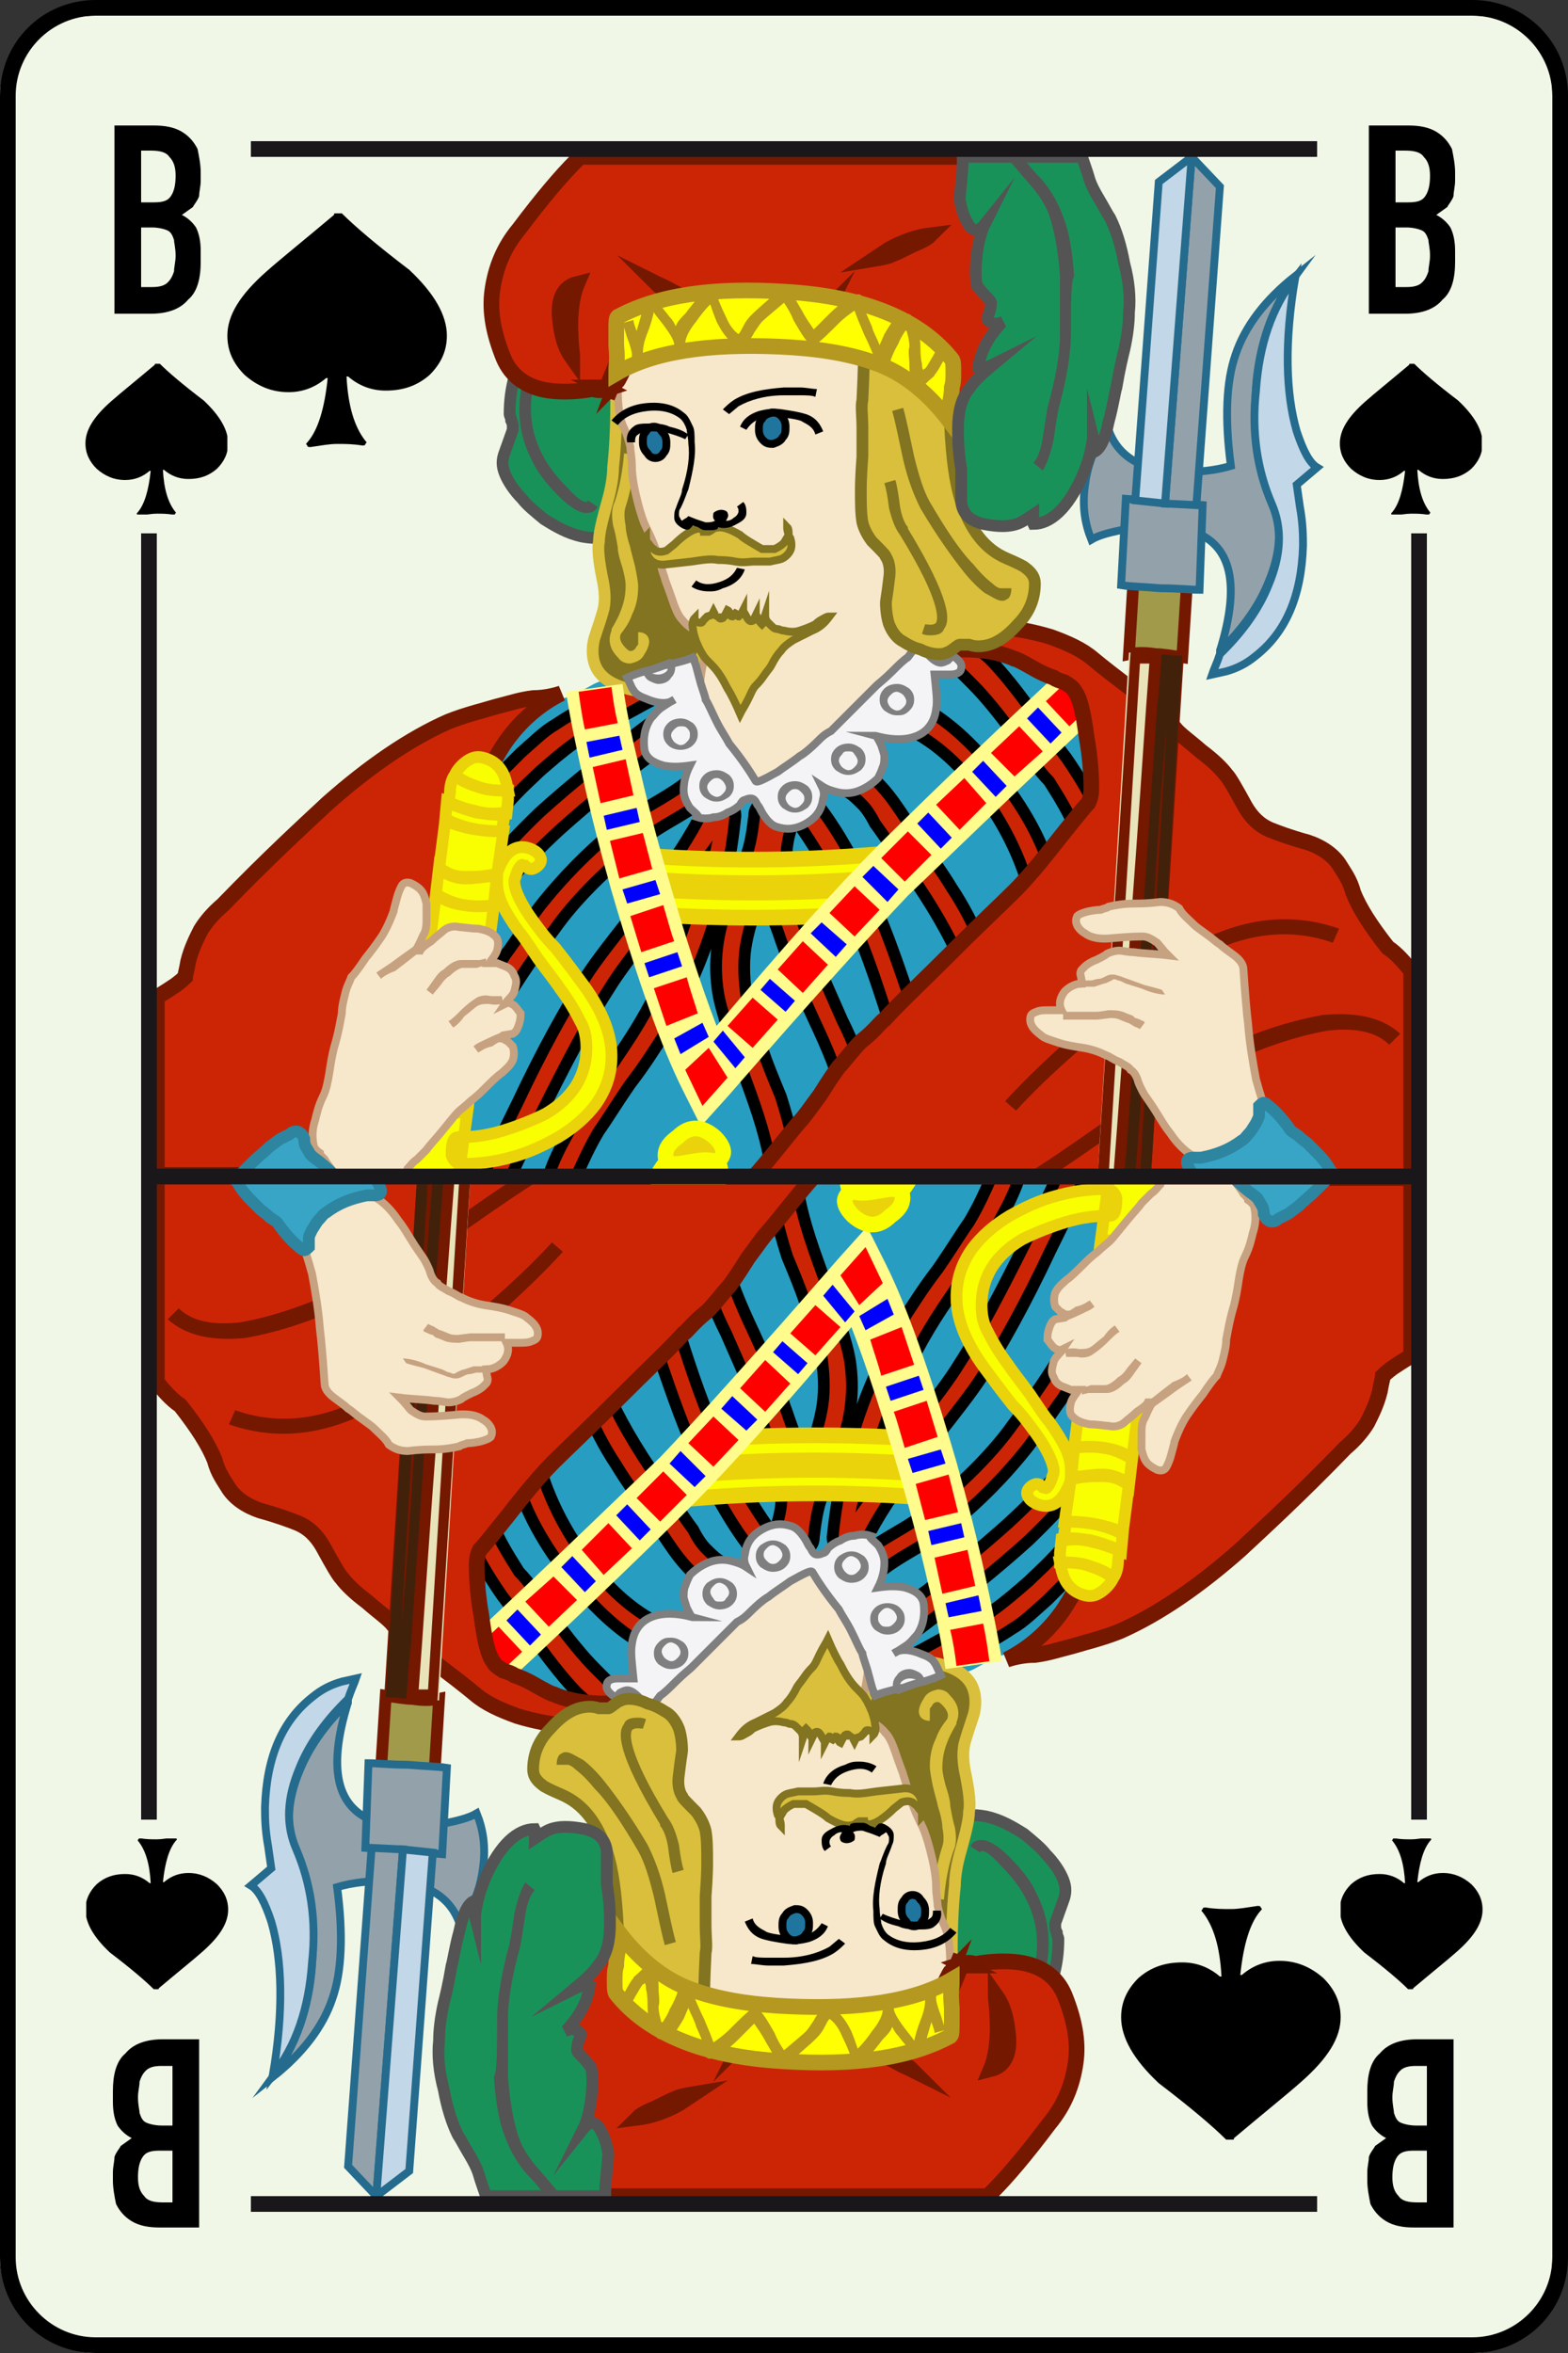 <svg xmlns="http://www.w3.org/2000/svg" xmlns:xlink="http://www.w3.org/1999/xlink" viewBox="0 0 100 150" enable-background="new 0 0 100 150"><rect x="0" y="0" width="100" height="150" fill="#333333" stroke="none"/><symbol viewBox="-7.3 -7.3 14.6 14.6"><path fill-rule="evenodd" clip-rule="evenodd" d="M1.7 2.6c-.7-.8-1-1.4-1.1-2 .6.1 1.3.4 2 1.1.7.6 1.4.9 2.1.9.7 0 1.3-.3 1.9-.8.5-.5.7-1.1.7-1.8s-.3-1.3-.8-1.9c-.5-.4-1.1-.7-1.8-.7s-1.4.3-2.1 1c-.8.7-1.4 1-2 1.1 0-1.4 0-2.5.1-3.3.2-1.5.6-2.5 1.1-3.2.1-.1.1-.1 0-.2 0-.1-.1-.1-.2-.1-.6.1-1.1.2-1.6.2s-1-.1-1.7-.2c-.1 0-.1 0-.2.1s-.1.1 0 .2c.6.7.9 1.7 1.1 3.1.1.9.2 2 .2 3.3-.5 0-1.2-.4-2-1-.7-.7-1.4-1-2.1-1-.7 0-1.3.3-1.9.8-.5.5-.7 1.1-.7 1.8s.3 1.3.8 1.8c.5.6 1.1.8 1.8.8s1.4-.3 2.1-.9c.8-.7 1.4-1 2-1.1-.1.6-.4 1.3-1.1 2-.6.8-.9 1.4-.9 2.1 0 .7.3 1.3.8 1.9.5.5 1.1.7 1.8.7s1.3-.3 1.9-.8c.4-.5.7-1.1.7-1.8s-.3-1.3-.9-2.1z"/></symbol><symbol id="a" viewBox="-7 -7.5 14.1 14.9"><path fill-rule="evenodd" clip-rule="evenodd" fill="#000000" d="M5.9-2.9c-.8-.7-1.7-1-2.8-1-.9 0-1.7.3-2.4.9h-.1c.1-1.9.5-3.2 1.2-4.1.1-.1.1-.1 0-.2 0-.1-.1-.1-.2-.1-.6.1-1.1.1-1.6.1s-1-.1-1.7-.2c-.1 0-.2 0-.2.1-.1.1-.1.1 0 .2.7.8 1.1 2.2 1.3 4.1h-.1c-.7-.6-1.5-.9-2.4-.9-1.1 0-2 .4-2.8 1.1-.7.7-1.1 1.5-1.1 2.5 0 1.3.8 2.6 2.5 4.1.9.8 2.4 2 4.3 3.6 0 .1.1.2.2.2s.2 0 .3-.1c.8-.8 2.2-2 4.3-3.6 1.6-1.5 2.4-2.9 2.4-4.2 0-1-.4-1.8-1.1-2.5z"/></symbol><symbol id="c" viewBox="-4.6 -4.8 9.1 9.7"><use xlink:href="#a" width="14.1" height="14.9" x="-7" y="-7.5" transform="scale(.65)" overflow="visible"/></symbol><symbol id="e" viewBox="-40.5 -0.5 81 66.1"><g><g fill-rule="evenodd" clip-rule="evenodd"><path fill="#279DC1" d="M22.5 24.1c-.3-2.4-1.1-5.1-2.5-8-1-2.1-2.4-4.6-4.1-7.3-1.9-2.9-3.6-5.2-5.2-6.8-.8-.8-1.5-1.4-2.3-2h-37.8c-.3 1-.2 2.2.2 3.6.2.8.5 1.8.7 2.9.2 1.3.4 2.3.5 2.9.5 2.6 1.1 4.8 1.9 6.5.7 1.5 1 2.3 1 2.3.4.9.9 1.6 1.3 2.2.1.2.3.3.5.5.3.3.5.4.6.5l.8.8c.3.3.6.6.9.8l.7.4c.3.2.5.3.6.5.1.1.2.4.3.7.1.4.2.7.2.8.5 1.3 1.1 2.3 1.7 3 .5.5 1 .9 1.6 1.3.5.3 1.2.6 1.9.8.4.1 1 .4 1.7.8.5.3 1.2.5 2.2.5.3 0 .6.1 1 .2l.9.3c.1 0 .6.2 1.3.5.6.2 1 .3 1.3.4.3 0 .7-.1 1.1-.3.2-.1.6-.3 1-.6 1-.6 1.9-1 2.5-1.3.7-.2 1.5-.3 2.5-.1.9.2 1.7.4 2.4.9.6.4 1.5.9 2.8 1.7l.7.4c.2.1.5.2.6.3.2 0 .5 0 .9-.1.2-.1.5-.2.8-.3.5-.2 1-.2 1.7-.2s1.4-.1 2.2-.4c.5-.2 1.2-.5 2.1-1 .4-.2 1.1-.5 2-.7.9-.2 1.6-.4 2-.6 1.1-.5 1.8-1.3 2.3-2.5.5-1.3.7-2.7.5-4.3z"/><path fill="#CC2506" stroke="#000" stroke-width=".75" stroke-miterlimit="10" d="M-17.6 23.8c-.4-.4-.8-.4-1.2 0-.4.4-.4.8 0 1.2l2 2c.8.7 1.5 1.4 2.2 1.8.6.4 1.4.9 2.6 1.5 1.2.6 2 1.1 2.6 1.5.5.3.8.2 1.1-.3.3-.5.2-.9-.2-1.2-.6-.3-1.4-.8-2.5-1.3s-1.9-1-2.4-1.4c-.7-.5-1.4-1.1-2.2-1.8-.4-.4-1.1-1-2-2zM-7.9 29.4c.4.3.8.2 1.1-.3.3-.5.2-.9-.2-1.2-3-2.1-5.4-4.1-7.3-5.8-2.5-2.3-4.5-4.6-6-7.1-.3-.5-.7-.5-1.2-.3-.5.3-.6.7-.3 1.1 1.6 2.5 3.7 5 6.2 7.4 2.1 1.9 4.6 3.9 7.7 6.2zM-8.3 23.8c1.2.7 2.1 1.3 2.6 1.8.4.3.8.3 1.2-.1.4-.4.4-.8 0-1.1-.5-.4-1.4-1-2.6-1.7-1.2-.7-2.1-1.3-2.6-1.8-2-1.7-3.7-3.4-4.9-5.1-1.6-2.1-2.8-4-3.7-5.5-.3-.6-.8-1.5-1.4-2.6-.5-1-1.1-1.8-1.7-2.4-.4-.4-.8-.4-1.1 0-.4.4-.4.8 0 1.2.5.5 1.1 1.4 1.7 2.5.8 1.5 1.3 2.4 1.5 2.8.9 1.3 1.4 2.2 1.8 2.7.7 1 1.3 1.9 1.9 2.7 1.5 1.9 3.1 3.5 4.8 4.9.4.4 1.3 1 2.5 1.7zM-3.1 23c-.5-5.1-2.1-9.9-4.7-14.2-.4-.6-1-1.6-2-2.9-.9-1.3-1.5-2.3-2-3-.6-1-1-1.9-1.4-2.8h-1.8c.3.9.7 1.7 1.2 2.6.4.8 1 1.8 1.8 2.9.9 1.3 1.5 2.2 1.9 2.8 2.4 3.6 3.9 7.4 4.8 11.4-.6-.8-1.5-2.1-3-3.9-1.3-1.7-2.3-3-2.9-4-1.3-2-2.7-4.7-4.3-7.9-.7-1.5-1.4-2.8-1.9-4h-1.8c.6 1.4 1.3 2.9 2.2 4.7 1.6 3.4 3.1 6.1 4.4 8.1.5.8 1.8 2.5 3.9 5.1 1.6 2.1 2.8 3.9 3.5 5.4.1.2.2.3.4.4.2.1.3.1.5 0 .3.2.6.2.8 0 .3-.1.4-.4.4-.7zM14.8 28c-1.1 1.5-2 2.6-2.8 3.4l-.8.8c-.4.4-.7.5-1 .5-.5-.1-.9.1-1 .7-.2.5 0 .9.6 1 1 .2 2.1-.3 3.3-1.4.5-.5 1.3-1.4 2.4-2.9 1-1.3 1.8-2.5 2.5-3.4.9-1.3 1.6-2.5 2.1-3.7.2-.5.1-.9-.4-1.2-.5-.3-.8-.2-1.1.3-.4 1-1 2-1.7 3.1-.6.6-1.3 1.6-2.1 2.8zM12.6 24.4c-1.5 2-3.2 3.5-5.1 4.3-.5.3-.6.6-.4 1.1.3.5.7.6 1.2.4 1.9-.9 3.7-2.5 5.5-4.8 1.8-2.3 2.9-4.5 3.4-6.6.1-.5-.1-.9-.6-1-.5-.1-.9 0-1 .6-.6 2.1-1.6 4.1-3 6zM5 23.7c-.4.4-.7.7-1.1.9-.5.2-.7.6-.5 1.1.1.5.5.7 1 .5.8-.3 1.6-1 2.3-1.9.4-.5 1-1.4 1.7-2.5.9-1.3 1.7-2.4 2.3-3.4.8-1.2 1.4-2.4 1.9-3.6.2-.5 0-.8-.5-1-.5-.2-.9 0-1.1.5-.8 1.7-2 3.7-3.6 5.9-.5.7-1 1.5-1.6 2.3-.3.6-.6 1-.8 1.2zM.9 22.5c-.3.4-.2.8.3 1.1.5.3.9.2 1.2-.2 1.4-1.9 2.6-4.2 3.7-6.8.8-1.9 1.6-4.3 2.6-7.3.2-.5 0-.9-.6-1-.6-.1-1 0-1.1.6-.9 2.9-1.7 5.3-2.5 7.1-1.1 2.5-2.3 4.7-3.6 6.5zM4.7 4.8c-.5-.1-.9.1-1 .6-.3 1.2-.9 2.7-1.8 4.6-1 2.2-1.7 3.7-1.9 4.5-.3.8-.5 1.5-.7 1.9-.3.8-.5 1.4-.6 2l-.4-1c-.4-1.2-.7-2.2-.8-3.2-.1-1.1 0-2.2.2-3.3.2-.9.5-1.9 1-3 .2-.6.6-1.6 1.1-2.8.6-1.9 1-3.6 1.1-5.1h-1.7c-.1 1.5-.6 3.3-1.4 5.5-1.1 3-1.8 5-2 6.2-.3 1.9-.1 3.8.7 5.8.6 1.6.9 2.5 1 2.7.4 1 .5 2 .6 2.8 0 .5.3.8.8.8s.8-.2.8-.8c.3 0 .5-.1.6-.3.1-.2.2-.4.1-.7-.2-.7-.3-1.4-.2-2.2.1-.6.2-1.3.5-2.1l1.2-3.6c.4-.9 1-2.3 1.8-4.1.8-1.6 1.3-3 1.6-4.2.2-.5 0-.8-.6-1z"/></g><path fill-rule="evenodd" clip-rule="evenodd" fill="#199259" stroke="#545454" stroke-width=".75" stroke-miterlimit="10" d="M-11.5 58.8c.8.7 1.4.8 2.1.4.3-.2.4-.5.5-1v-1.2c0-1-.2-2.3-.5-3.7l-.9-3.6c-.1-.5-.1-1.2.1-2.1.1-.5.2-1.3.5-2.3.4-1.9.1-3.3-.7-4-.6-.6-1.4-.7-2.5-.5-.9.2-1.6.6-2.4 1.1-.6.5-1.1.9-1.4 1.3-.5.5-.9 1.1-1.1 1.6-.2.5-.2.9 0 1.4l.5 1.4v.2c0 .1 0 .2-.1.4 0 .2-.1.3-.1.4 0 1.7.4 3.2 1.4 4.6.3.5.8 1.1 1.4 1.8.4.4.9 1 1.7 1.8.9 1.3 1.4 1.9 1.5 2z"/><path fill="#545454" d="M-12.6 42.3c-.5 0-1.1.4-1.8 1.1-.8.8-1.4 1.6-1.7 2.3-1.1 2.1-1 4.5.1 7l.7-.3c-1.1-2.4-1.1-4.5-.1-6.4.3-.6.8-1.3 1.6-2.1.8-.9 1.1-.9 1.2-.9 0 0 .1 0 .1.1l.6-.4c-.1-.3-.4-.4-.7-.4z"/><path fill-rule="evenodd" clip-rule="evenodd" fill="#827420" stroke="#D9BF3B" stroke-width=".75" stroke-miterlimit="10" d="M-10.7 49.4c0 1.8.1 3.1.1 4.1.5-.4.8-1 1-1.8.1-.5.2-1.2.3-2.1.1-.4.1-1.1.1-2 0-.9 0-1.5.1-2 .2-1 .7-2.3 1.4-3.9l1.1-2.3c.5-1 .8-1.9 1.1-2.6.7-2.1.5-3.8-.4-5-.6-.7-1.6-1-3.1-.9-1.4.2-2.4.6-2.9 1.4-.3.5-.4 1.2-.2 2 .3.9.5 1.5.6 1.9.1.5.1 1.1-.1 2-.2 1-.3 1.8-.2 2.3 0 .5.2 1.3.5 2.4.3 1 .4 1.8.4 2.3.1.9.2 2.3.2 4.2z"/><path fill="#D9BF3B" d="M-9.8 32.7c-.3 0-.6.1-.8.4-.6.6-.6 1.2-.4 1.7v.1c.3.5.5.9.6 1.2.2.5.3 1 .3 1.6 0 .3-.1.7-.2 1.1-.3.9-.3 1.2-.3 1.3-.1.6-.2 1.1-.3 1.4-.1.6-.1 1.1.1 1.5.3.9.5 1.9.6 3.1l.7-.1c-.1-1.3-.3-2.4-.6-3.3-.1-.3-.1-.7 0-1.2 0-.3.1-.8.3-1.4 0-.1.1-.4.3-1.2.1-.5.2-1 .2-1.3 0-.6-.1-1.2-.4-1.8-.1-.3-.3-.7-.7-1.2-.1-.2-.1-.5.3-.9.1-.1.2-.2.3-.2.2 0 .3.1.4.3.1.1.1.1.1.2v.7c.5 0 .7-.3.7-.6 0-.2-.1-.5-.3-.8-.2-.4-.5-.5-.9-.6z"/><path fill-rule="evenodd" clip-rule="evenodd" fill="#F9FF00" stroke="#EAD30A" stroke-miterlimit="10" d="M-9.6 18.4c5.1-.4 10.2-.4 15.3 0l.1-1.6c-5.2-.4-10.4-.4-15.6 0l.2 1.6zM-9.5 20.5c5-.4 10-.4 15 0l.2-1.5c-5.1-.4-10.2-.4-15.2 0v1.5z"/><path fill-rule="evenodd" clip-rule="evenodd" fill="#FFFC8D" d="M20.3 29.7c-6.2-5.8-10.3-9.8-12.4-11.8-2.2-2.3-6-6.5-11.4-12.7l-1.8-2-1.2 2.4c-1.3 2.6-2.8 6.8-4.5 12.6-.7 2.5-1.3 4.8-1.8 7.1s-.9 4.2-1.1 5.6l3.6.5c.2-1.3.5-3.1 1.1-5.4.5-2.2 1.1-4.5 1.8-6.9 1.1-3.8 2.1-6.9 3.1-9.5 4.4 5.2 7.8 9 10.2 11.4 2.1 2.1 6 5.9 11.9 11.4l2.5-2.7z"/><path fill-rule="evenodd" clip-rule="evenodd" fill="#00f" d="M9.2 23.2l1.5-1.6-.7-.7-1.5 1.6.7.7zm2.8 2.6l.7.7 1.5-1.6-.7-.7-1.5 1.6zm5 1.8l-1.5 1.6.7.7 1.5-1.6-.7-.7zm-26.2-5l-2.1-.5-.2.9 2.1.5.2-.9zm-3.4 5.1l2.1.4.2-.9-2.1-.5-.2 1zm3.7-14.1l2.1.7.3-.9-2.1-.7-.3.9zm-1.4 4.7l2.1.6.3-.9-2.1-.6-.3.9zm3.3-9.5l1.8 1 .4-.9-1.8-1.1-.4 1zm13.6 8.7l-1.6 1.6.7.7 1.6-1.5-.7-.8zm-6.5-7l-1.6 1.4.6.7 1.6-1.4-.6-.7zm3.2 3.5l-1.6 1.5.7.7 1.6-1.4-.7-.8zm-6.4-7.1l-1.4 1.7.6.7 1.4-1.7-.6-.7z"/><path fill-rule="evenodd" clip-rule="evenodd" fill="#f00" d="M12.9 23.8l-1.7-1.7-1.5 1.6 1.8 1.7 1.4-1.6zm.3 3.2l1.8 1.7 1.5-1.6-1.8-1.6-1.5 1.5zm3.5 3.3l1.6 1.5 1.5-1.6-1.6-1.5-1.5 1.6zm-28.9-4.2l2.1.5.5-2.3-2.1-.5-.5 2.3zm-.9 4.8l2.1.3c.1-.8.2-1.5.4-2.3l-2.1-.4c-.2.9-.3 1.7-.4 2.4zm4.1-9l.6-2.3-2.1-.6-.6 2.4 2.1.5zm3.5-11.5l-2-.8-.8 2.4 2.1.7c.2-.8.5-1.6.7-2.3zm-2.2 6.9c.3-1 .5-1.8.7-2.3l-2.1-.7-.7 2.3 2.1.7zm1.4-10.5l1.5 1.4 1.2-1.9-1.6-1.8-1.1 2.3zm12.5 13.5l1.7 1.7 1.5-1.5-1.7-1.7-1.5 1.5zm-6.6-7.1l1.6 1.8 1.6-1.5-1.6-1.8-1.6 1.5zm4.9 5.3l1.6-1.5-1.6-1.7-1.6 1.5 1.6 1.7zm-8.1-8.9l1.6 1.8 1.6-1.4-1.6-1.8-1.6 1.4z"/><path fill-rule="evenodd" clip-rule="evenodd" fill="#EAD30A" stroke="#F9FF00" stroke-miterlimit="10" d="M-4.4 2.5c.4-.4.6-.8.5-1.1-.1-.3-.4-.6-1-.7-.6-.1-1-.2-1.2-.2-.5 0-.9.1-1.2.3-.3.2-.3.6-.2.9.1.3.4.6.7.8.8.8 1.6.7 2.4 0zM-4.1 0h-3.9c0 .2.1.4.2.5.1.2.2.3.4.3h.6c.2 0 .6.1 1.3.2.6.1 1 0 1.3-.1.1-.2.2-.5.1-.9z"/><path fill-rule="evenodd" clip-rule="evenodd" fill="#CC2506" stroke="#751800" stroke-miterlimit="10" d="M-14.2 30.8c-1.4-.7-2.7-1.8-3.7-3.3-.7-1.1-1.5-2.6-2.3-4.5-.5-1.4-1.1-2.9-1.5-4.7-.3-1.1-.6-2.8-1.1-4.9-.1-.4-.2-1.1-.3-2.1-.1-.9-.3-1.5-.5-2-1.3-3.4-2.3-6-3-7.9-.1-.2-.2-.6-.3-1.2v-.1h-13.1v11.3l.1.1c.5.3.8.5 1.1.7.4.3.6.5.6.5 0 .1.1.4.2 1 .2.8.5 1.4.8 2 .3.5.8 1.1 1.4 1.6 2.9 3 5.2 5.1 6.7 6.5 2.6 2.3 5.2 4.1 7.7 5.2.5.2 1.1.4 1.8.6.4.1 1 .3 1.8.5.4.1 1 .3 1.8.4.8 0 1.5.2 1.8.3zM40 13.1v-13.1h-41.9c.9 1 1.8 2.2 2.9 3.5.3.3.7.9 1.3 1.7.5.8.9 1.4 1.2 1.8.4.4.8 1 1.4 1.6.9.7 1.3 1.3 1.5 1.4 1 1.1 2.4 2.4 4.1 4.1 2 2 3.4 3.3 4.2 4.1.6.6 1.3 1.4 2.1 2.4.4.5 1.1 1.4 2 2.5.4.5.6.7.6.7.1.2.2.5.2.9 0 1.1-.1 2.2-.3 3.3-.2 1.5-.4 2.5-.8 3-.1.2-.3.3-.6.5-.3.1-.6.2-.7.3-.3.1-.8.3-1.3.6-.7.4-1.1.6-1.2.6-.9.4-2 .6-3.4.6-.2 0-.4-.1-.5-.1-.2 0-.2.1-.2.3 0 .4.5.8 1.4 1 .8.2 1.4.3 2 .2 1-.1 2-.3 3-.6 1.1-.4 2-.8 2.7-1.4.6-.5 1.5-1.2 2.7-2.1 1-.9 1.9-1.6 2.5-2.3.3-.4.9-.8 1.7-1.5.8-.6 1.3-1.1 1.6-1.5.2-.2.6-.9 1.2-2 .4-.7.9-1.2 1.6-1.5.5-.2 1.3-.5 2.4-.8.9-.3 1.6-.8 2-1.4.3-.5.7-1 .9-1.8.4-1 1.1-2.1 2.2-3.5.6-.4 1.1-1 1.5-1.5z"/><path fill="#751800" d="M39.3 9.1l-.7-.7c-.8.8-2.1 1.1-3.9.9-1.2-.2-2.7-.6-4.5-1.3-1.5-.6-3.2-1.4-5-2.5-.6-.4-2.2-1.5-4.7-3.1-1.4-1-2.6-1.8-3.5-2.4h-1.8c1.2.7 2.8 1.8 4.8 3.2 2.5 1.7 4.1 2.8 4.7 3.2 1.8 1.1 3.6 2 5.1 2.6 1.8.7 3.4 1.1 4.6 1.3 2.2.2 3.8-.2 4.9-1.2zM14.8 4.2l-.7.6c2.2 2.4 5.4 5.3 9.7 8.5 4 3 7.9 3.8 11.6 2.5l-.4-.9c-3.4 1.2-7 .4-10.7-2.4-4.2-3.2-7.4-6-9.5-8.3z"/><path fill-rule="evenodd" clip-rule="evenodd" fill="#F7E7CB" stroke="#C6A281" stroke-width=".5" stroke-miterlimit="10" d="M8.1 54.3c.5-.8.8-1.8.9-3.2.3-2.9 3.7-19.2-4.3-23.4-.8-.8-4-2.8-4.6-3-.7-.2-4.2 1.1-4.7 2.2-.8 1.6-1 3.5-.6 5.6.1.5.2.9.2 1.1v1.1c-.6 0-1.1.3-1.5.8-.2.2-.4.6-.6 1.2-.2.6-.4 1.1-.5 1.4 0 .1-.2.5-.3 1.1-.1.4-.3.8-.4 1.1-.2.5-.4.9-.5 1.1-.2.4-.3.8-.4 1.1-.3 1.1-.5 2-.5 2.8 0 .5-.1.9-.1 1.2-.1.4-.2.8-.4 1.2-.3.6-.4 1.4-.4 2.6.1 1.3.2 2.2.3 2.7-.1.7 17.9 2 18.4 1.3z"/><path fill-rule="evenodd" clip-rule="evenodd" fill="#F4F4F6" stroke="#7F7F7F" stroke-width=".5" stroke-miterlimit="10" d="M3.6 29l2.3 2.3c.1.1.5.4 1 .9.4.4.7.7 1 .9l.3.4s.1.1.1.3c0 .1.1.2.1.2.1.1.1.1.2.1 0 0 .1 0 .2-.1.2 0 .5-.1.9-.3.4-.1.7-.3.9-.4.5-.3.8-.6.7-.9 0-.2-.2-.4-.7-.4h-1c.1-1 .2-1.7.1-2.2-.1-.8-.5-1.4-1.2-1.7-.7-.3-1.6-.3-2.7 0 .1 0 .2-.2.4-.6.1-.3.2-.6.2-.7 0-.2 0-.5-.1-.7-.1-.3-.2-.5-.3-.7-.3-.3-.7-.6-1.2-.8-.5-.2-1-.2-1.4-.1-.4.1-.7.2-1 .4.1-.2.2-.5.1-.8-.1-.7-.4-1.2-1.1-1.6-.7-.4-1.3-.4-1.9-.2-.3.1-.6.4-.9.9-.1.2-.2.4-.3.5-.1.2-.2.4-.4.4-.1 0-.2 0-.4-.1-.1 0-.2-.1-.3-.3-.2-.2-.5-.4-.8-.5-.3-.2-.6-.3-.9-.3-.3-.1-.7-.1-1 0 .1.1-.2.3-.5.6-.2.3-.4.7-.4 1.1 0 .5.1 1 .4 1.6-.7-.1-1.2-.1-1.7 0-.7.2-1.1.5-1.2 1-.1.7 0 1.4.4 2 .2.2.4.5.7.7.3.2.6.4.8.5-.4-.3-1-.3-1.9.1-.3.1-.6.3-.7.5-.1.1-.2.4-.4.8 0 0 .4.2 1.1.4.4.1.8.2 1.3.4.2 0 .5.1.9.2s.7.2.9.3c0 0 .1-.1.1-.3.1-.2.2-.7.4-1.4.2-.6.3-.9.3-1 .2-.3.4-.8.7-1.4.3-.6.6-1 .8-1.4.9-1.1 1.4-1.9 1.7-2.4.1-.1.5.1 1.4.6.4.3.9.6 1.4 1 .2.1.6.4 1.2 1 .2.2.4.4.8.6l.6.6z"/><path fill="#7F7F7F" d="M-8 31.4c-.2 0-.4.1-.6.2-.2.1-.3.3-.4.5l.2.1v.2s.1 0 .7.3c.6.2.8.3.8.3.1 0 .2-.1.3-.2.1-.3.1-.7-.2-1-.1-.2-.4-.4-.8-.4zm-.4.7c0-.1.1-.1 0 0 .1-.1.3-.1.4-.1.2 0 .4.1.5.2.1.1.1.2.1.3-.1 0-.3-.1-.5-.2s-.4-.2-.5-.2zM-6.6 27.2c-.3 0-.6.1-.8.3-.2.2-.3.4-.3.7s.1.5.3.7c.2.2.5.3.8.3.3 0 .5-.1.8-.3.2-.2.3-.4.3-.7 0-.3-.1-.5-.3-.7-.2-.2-.5-.3-.8-.3zm0 1.5c-.2 0-.3-.1-.4-.2-.1-.1-.2-.2-.2-.4 0-.1.1-.3.2-.4.1-.1.3-.2.4-.2.2 0 .3.1.4.2.2.2.2.3.2.5s-.1.3-.2.4c-.1.1-.2.1-.4.1zM-4.3 23.9c-.3 0-.5.1-.8.3-.2.2-.3.4-.3.7 0 .3.1.5.3.7.2.2.5.3.8.3.3 0 .5-.1.8-.3.2-.2.3-.4.3-.7s-.1-.5-.3-.7c-.3-.2-.5-.3-.8-.3zm0 1.5c-.2 0-.3-.1-.4-.2-.1-.1-.2-.2-.2-.4 0-.1.1-.3.2-.4.1-.1.3-.2.4-.2.2 0 .3.1.4.2.1.1.2.2.2.4 0 .1-.1.3-.2.4-.1.1-.2.2-.4.2zM.7 23.2c-.3 0-.5.1-.8.3-.2.2-.3.4-.3.7 0 .3.1.5.3.7.2.2.5.3.8.3.3 0 .5-.1.8-.3.2-.2.3-.4.3-.7 0-.3-.1-.5-.3-.7-.3-.2-.5-.3-.8-.3zm0 1.5c-.2 0-.3-.1-.4-.2-.1-.1-.2-.2-.2-.4 0-.1.1-.3.2-.4.1-.1.3-.2.4-.2.2 0 .3.1.4.2.1.1.2.2.2.4s-.1.3-.2.4c-.1.1-.2.2-.4.2zM4.1 25.6c-.3 0-.5.1-.8.3-.2.2-.3.4-.3.7 0 .3.1.5.3.7.2.2.5.3.8.3.3 0 .5-.1.8-.3.2-.2.3-.4.3-.7 0-.3-.1-.5-.3-.7-.3-.2-.5-.3-.8-.3zm0 1.5c-.2 0-.3 0-.4-.2-.1-.1-.2-.2-.2-.4 0-.1.1-.3.2-.4.1-.1.3-.2.4-.2.2 0 .3.1.4.2.1.1.2.2.2.4 0 .1-.1.3-.2.4-.1.2-.2.2-.4.2zM7.2 29.4c-.3 0-.5.1-.8.3-.2.2-.3.4-.3.7 0 .3.1.5.3.7.2.2.5.3.8.3.3 0 .5-.1.8-.3.2-.2.3-.4.3-.7 0-.3-.1-.5-.3-.7-.3-.3-.5-.3-.8-.3zm0 1.5c-.2 0-.3-.1-.4-.2-.1-.1-.2-.2-.2-.4 0-.1.1-.3.2-.4.1-.1.3-.2.4-.2.2 0 .3.1.4.2.1.1.2.2.2.4 0 .1-.1.3-.2.4-.1.1-.3.2-.4.2zM10 32.5c-.3 0-.6.2-.9.5-.2.2-.3.5-.2.6 0 .2.1.4.3.4h.1c.1 0 .1 0 .9-.3.4-.2.5-.2.6-.2-.1 0-.2 0-.2-.1l.4-.2-.2.1.2-.1c-.1-.2-.2-.3-.4-.5-.2-.1-.4-.2-.6-.2zm-.7 1.1s0-.1.1-.2c.3-.3.4-.4.6-.4.1 0 .2 0 .4.1-.1 0-.2.1-.4.2l-.7.3z"/><path fill-rule="evenodd" clip-rule="evenodd" fill="#D9BF3B" stroke="#827420" stroke-width=".75" stroke-miterlimit="10" d="M5 47.7c0 .8-.1 1.4 0 1.8.1 2 .1 3 .1 3.1.1 1.4.6 2.2 1.3 2.4 1.1.3 2 .1 2.5-.7.1-.2.2-.4.3-.7.1-.3.1-.6.2-.7.1-.2.3-.5.6-.8.3-.3.5-.6.5-.9.2-.5.2-1 .2-1.7-.1-1.1-.1-1.6-.1-1.7.1-2 .3-3.6.7-4.8.6-1.8 1.5-3 2.9-3.6.7-.3 1.1-.5 1.2-.6.4-.3.6-.6.6-1 0-.9-.3-1.8-1.1-2.6-.8-.9-1.6-1.4-2.5-1.4-.1 0-.3 0-.6.1h-.6c-.1 0-.3-.2-.6-.4-.2-.1-.4-.2-.7-.2-.4 0-.8.1-1.2.3-.4.1-.8.3-1.1.5-.4.2-.7.6-.9 1.1-.1.3-.2.8-.2 1.4 0 .1.1.6.2 1.5.1.6 0 1.1-.2 1.4 0 .1-.3.4-.9 1-.3.4-.5.8-.6 1.2-.1.6-.1 1.2-.1 2.1 0 .1 0 .8.1 2.1v1.8z"/><path fill="#827420" d="M13.9 36.7c-.3 0-.7.3-1.1.5-.4.3-.9.8-1.3 1.3-.8 1-1.8 2.4-2.8 4.1-.4.8-.8 1.8-1.1 3.1-.3 1.4-.5 2.4-.7 3.1l.7.2c.2-.7.4-1.7.7-3.1.3-1.2.6-2.2 1-2.9 1-1.7 1.9-3.1 2.8-4 .4-.5.8-.9 1.2-1.2.2-.2.4-.3.5-.3h.7c0-.5-.2-.7-.3-.7-.1-.1-.2-.1-.3-.1zM9.3 34.5c-.1 0-.3 0-.5.1l.2.6c.2 0 .5-.1.7.1.1.2.4 1.2-2.3 5.6-.3.4-.5.9-.7 1.7-.1.8-.2 1.3-.3 1.6l.7.2c.1-.3.2-.9.3-1.7.1-.6.3-1.1.5-1.3v-.1c2.8-4.6 2.7-5.9 2.3-6.4-.1-.3-.4-.4-.9-.4z"/><path fill-rule="evenodd" clip-rule="evenodd" fill="#D9BF3B" stroke="#827420" stroke-width=".5" stroke-miterlimit="10" d="M-2.6 36.1c0-.1.1-.2.2-.4s.2-.3.3-.3c.2 0 .2.2.3.4 0-.1.1 0 .1-.2.1-.2.2-.3.3-.4 0 0 .1.1.1.3l.1.3c0-.1 0-.2.1-.4l.3-.3c.1-.1.2-.2.4-.2.1 0 .2-.1.4-.1.4-.1.7-.1 1 0 .3.1.6.2 1 .4.1.1.2.2.4.3.2.1.3.2.5.2-.3-.4-.6-.7-1.1-.9l-1.2-.6c-.3-.2-.6-.4-.8-.7-.2-.2-.4-.5-.6-.9-.1-.2-.3-.4-.5-.7-.2-.3-.4-.5-.5-.6-.2-.2-.3-.5-.5-.9s-.4-.7-.5-.9c-.3.7-.6 1.3-.8 1.6-.3.6-.6 1.1-1 1.5-.3.3-.5.5-.6.7-.2.3-.3.6-.4.8-.1.3-.2.6-.2.8-.1.3 0 .6.1.7 0-.1 0-.1.1-.2s.2-.1.3-.1c.1 0 .1.1.2.2l.2.2.3.1.1.2c.1-.2.2-.3.3-.3v.2c0-.3.1-.4.3-.3.1.1.2.3.3.5.2-.1.1-.4.3-.4l.2.2c.2-.1.1-.2.2-.2.1.1.2.2.3.4zM.3 40.9c0-.1.1-.2.1-.2.1-.3.1-.6 0-.8-.1-.2-.3-.4-.5-.5-.2-.1-.4-.1-.8-.2h-1c-.3 0-.7-.1-1.2 0s-.9.1-1.1.1c-.5.1-1 0-1.7-.1l-1.8-.2c-.5 0-.8.2-1 .6-.1.3-.1.5-.2.6 0 .3 0 .5.1.6 0-.2 0-.3.2-.5.1-.2.3-.3.4-.4.2-.1.4-.1.7 0l.5.4c.4.4.7.6.7.6.4.3.7.4.9.4.1 0 .1 0 .2-.1.1 0 .1-.1.1-.1h.3c.2.1.3.2.3.2.5.2 1 0 1.7-.4.2-.2.7-.5 1.4-.9h.8c.2.1.4.2.6.4l.3.5c-.1.3-.1.4-.1.5.1-.1.1-.3.1-.5z"/><path fill-rule="evenodd" clip-rule="evenodd" fill="#CC2506" stroke="#751800" stroke-miterlimit="10" d="M16.7 61.5c-.3 1.4-1 2.6-1.9 3.5h-27.8l-.3-.3c-.9-.9-2.1-2.3-3.6-4.3-1-1.2-1.5-2.5-1.7-3.9-.2-1.4.1-2.8.7-4.3.5-1.2 1.5-1.9 2.9-2.1.7-.1 1.7-.1 2.8.1.3-.1.6-.1.9 0l-.2.1h.3c-.1 0 0 .3.3 1s.4 1 .5 1.1c.1.2.3.3.6.6l-.9-2.4c.1.1.2.3.3.5.1.2.3.6.6 1.3.2.5.4.8.6 1 .5.5 1.5.9 3 1.1 1.4.2 2.5.1 3.1-.2-.3.2-1 .4-2 .9-.8.3-1.5.7-2 1-.4.3-.8.5-1 .7.2-.1.5-.2 1-.5.6-.3 1.5-.8 2.7-1.4 1.1-.5 2-.8 2.9-.8 1.5 0 2.7.2 3.6.6.2.1.4.2.6.4-.2-.4-.4-.8-.4-1h1.1c.5 0 .8-.1 1.1-.1.7-.1 1.3-.3 1.9-.6.4-.2 1-.5 1.7-1 .8-.5 1.2-.8 1.3-.8.4-.3.7-.7.9-1.3.1-.4.3-1 .6-1.8.3-.7.7-1.2 1.2-1.4.5-.3 1.2-.4 1.9-.4.8 0 1.4.3 1.7.8.3.4.4 1.1.4 2.4 0 1.4 0 2.3.1 2.5.7 2.9 1 4.4 1 4.5-.1 1.5-.2 3-.5 4.5zm-30.3-8c0-.5.1-1 .1-1.3-.5.7-.7 1.5-.8 2.6-.1 1.2.3 1.9 1.1 2.1-.3-.7-.5-1.9-.4-3.4zm21.8 5.9c-.8-.4-1.2-.6-1.3-.6-.1-.1-.5-.2-1.1-.3l.9.6c.9.5 1.8.8 2.6.9-.2-.2-.6-.4-1.1-.6zm-19.6-9.2l.3-.1.2.5c-.1-.1-.3-.3-.5-.4z"/><path fill-rule="evenodd" clip-rule="evenodd" fill="#ff0" stroke="#B5981F" stroke-miterlimit="10" d="M5.7 51.9c-1.7.6-3.7.9-6 1-4.5.2-8-.3-10.4-1.7 0 .9.1.6 0 1.8v.9c0 .6 0 .8.1.9 2.6 1.4 6.1 1.9 10.7 1.6 5.1-.3 8.6-1.8 10.6-4.3.1-.1.1-.4.1-.9 0-.3 0-.6-.1-.9 0-.1 0-.4-.1-.9v-1.3c-1.2 1.6-2.8 3.1-4.9 3.8z"/><path fill="#B5981F" d="M8.5 50.2c-.2 0-.4.2-.4.3 0 .2-.1.6-.1 1.2 0 .5-.1.9 0 1.2 0 .4-.1.7-.2 1.1-.2-.3-.4-.6-.5-.9-.3-.5-.5-1-.6-1.4 0-.2-.2-.3-.3-.3-.2 0-.3.1-.4.2-.3.8-.6 1.5-.9 2.1-.3.7-.5 1.2-.6 1.5-.3-.2-.7-.5-1-.8-.7-.7-1.1-1.1-1.4-1.3-.2-.1-.4-.1-.5 0-.3.3-.6.8-1 1.5-.2.5-.4.8-.6 1.1-.7-.6-1.2-1-1.4-1.2-.1-.1-.3-.4-.5-.7-.2-.4-.4-.6-.6-.8-.1-.1-.3-.1-.4-.1-.6.3-1 .8-1.4 1.6-.2.5-.3.8-.4 1.1-.4-.4-.7-.8-.9-1.1-.5-.6-.7-1.1-.7-1.4 0-.2-.1-.4-.3-.4-.2 0-.4.1-.4.3 0 .2-.1.5-.7 1.3-.3.4-.5.6-.6.8-.1-.4-.2-.8-.4-1.3s-.3-.9-.3-1.3v-.4h-.7v.3c0 .2-.1.5-.2.8-.2.5-.3 1-.4 1.2l.7.2c0-.2.1-.4.2-.7.2.7.4 1.3.4 1.6 0 .1 0 .2.1.3 0 .2 0 .2.1.2.5 0 .9-.4 1.5-1.2.2-.2.3-.4.4-.6.1.3.3.5.6.8.3.4.7.9 1.3 1.6.1.1.2.1.3.1.1 0 .2-.1.3-.2.1-.3.3-.9.7-1.7.2-.5.5-.9.8-1.1.1.1.2.3.3.5.2.4.4.6.6.8.3.3.9.8 1.8 1.6.1.1.2.1.3.1.1 0 .2-.1.2-.1.2-.3.5-.8.9-1.5.2-.4.5-.8.7-1.1l1 1c.6.6 1.2 1 1.7 1.2.2.1.3 0 .4-.1.1-.1.1-.2 0-.3 0-.1.1-.5.6-1.6.1-.4.3-.7.5-1.2l.3.7c.3.5.6 1 1 1.4.2-.1.3-.1.4-.1.1 0 .2 0 .3-.1.4-.6.6-1.3.6-2 0-.3 0-.7.1-1.1 0-.1 0-.3.1-.4 0 .1.1.1.1.1.1.1.2.3.5.8.2.4.4.6.6.8l.5-.5c-.1-.1-.3-.4-.5-.7-.2-.4-.4-.7-.5-.8 0-.1-.1-.1-.5-.5l-.2-.2c0-.1-.2-.2-.4-.2z"/><path fill-rule="evenodd" clip-rule="evenodd" fill="#93A2AA" stroke="#256B8E" stroke-width=".5" stroke-miterlimit="10" d="M28.8 52.4c.6 1.8 1.9 3.5 3.8 5-1.4-1.9-2.3-4.3-2.5-7.1-.2-2.7.1-5.1 1-7.2.7-1.5.6-3.3-.2-5.2-.6-1.5-1.6-2.9-2.9-4.2-.1 0-.2-.1-.2-.2 1.4 4.5.7 7.1-2.3 7.8-1 .2-2.2.2-3.5 0-1.1-.2-1.9-.4-2.4-.7-.4 1-.6 2.1-.4 3.5.2 1.5.7 2.6 1.5 3.5.6-1.7 2.1-2.6 4.5-2.7 1.2 0 2.3.1 3.3.4-.4 3-.3 5.4.3 7.1z"/><path fill-rule="evenodd" clip-rule="evenodd" fill="#C2D7E7" stroke="#256B8E" stroke-width=".5" stroke-miterlimit="10" d="M32.6 57.3c-.7-4.1-.6-7.4.1-9.8.4-1.2.8-2 1.3-2.3l-1.3-1.1.2-1.4c.2-1.1.2-1.9.2-2.5-.1-3.2-1.1-5.5-3-7-.6-.5-1.2-.8-1.9-1l-.9-.2c.1.3.3.7.5 1.3l.2.2c1.3 1.3 2.3 2.7 2.9 4.2.8 1.9.9 3.6.2 5.2-.9 2.1-1.3 4.5-1 7.2.2 2.9 1 5.3 2.5 7.2z"/><path fill-rule="evenodd" clip-rule="evenodd" fill="#A09A4A" stroke="#751800" stroke-width=".75" stroke-miterlimit="10" d="M22.3 38.2c.3 0 .9-.1 1.7-.2.7-.1 1.3-.2 1.7-.2l-.3-4.7c-.7.1-1.3.2-1.7.2-.6.1-1.2.1-1.7 0l.3 4.9z"/><path fill-rule="evenodd" clip-rule="evenodd" fill="#93A2AA" stroke="#256B8E" stroke-width=".5" stroke-miterlimit="10" d="M26.5 37.4c-.5 0-1.4.1-2.5.1-1.1.1-1.9.1-2.5.2l.3 5.5 4.9-.4-.2-5.4z"/><g fill-rule="evenodd" clip-rule="evenodd"><path fill="#E8E3B8" d="M24.1 33.3c-.1-.7-.1-1.8-.3-3.3-.2-3-.6-8.5-1.1-16.2-.4-5.6-.7-10.2-1-13.8h-1.7l2 33.4c.6 0 1.3 0 2.1-.1z"/><path fill="#751800" d="M22.7 33.4h-.6l-2.1-33.4h.7l2 32.7h.6l-.2-2.7c-.2-2.8-.5-7.5-1-14.1-.4-6.8-.8-12.1-1.1-15.9h.7c.3 3.6.6 8.2 1 13.8.5 7.8.9 13.2 1.1 16.2.1 1.5.2 2.6.3 3.4h-1.4zM25.5 33.2l-2.1-33.2h-1.7c.3 3.6.6 8.2 1 13.8.5 7.8.9 13.2 1.1 16.2.1 1.5.2 2.6.3 3.4.6-.2 1.1-.2 1.4-.2z"/><path fill="#42210B" d="M24.1 33.3c-.1-.7-.1-1.8-.3-3.3-.2-3-.6-8.5-1.1-16.2-.4-5.6-.7-10.2-1-13.8h.7c.3 3.8.7 9.1 1.1 15.8.3 5.5.6 9.8.9 12.8l-1.7-28.6h.7l2 33.2c-.2 0-.7 0-1.3.1z"/></g><path fill-rule="evenodd" clip-rule="evenodd" fill="#93A2AA" stroke="#256B8E" stroke-width=".5" stroke-miterlimit="10" d="M27.8 63.1l-1.5-20.3-2 .1 1.7 22.1z"/><path fill-rule="evenodd" clip-rule="evenodd" fill="#C2D7E7" stroke="#256B8E" stroke-width=".5" stroke-miterlimit="10" d="M26 65l-1.7-22.1-1.9.2 1.5 20.3z"/><path fill-rule="evenodd" clip-rule="evenodd" fill="#199259" stroke="#545454" stroke-width=".75" stroke-miterlimit="10" d="M22 55.1c0-.7-.1-1.5-.3-2.4-.1-.4-.3-1.2-.5-2.4-.1-.3-.2-1.1-.5-2.2-.2-1-.5-1.7-.9-1.9 0 .2 0 .6-.1 1v-.1c-.1-.8-.3-1.6-.7-2.5-.9-2-2-3-3.1-3-.1.2 0 .4 0 .6-.3-.2-.6-.4-.8-.5-.6-.3-1.4-.3-2.4-.1-.8.2-1.3.6-1.4 1.4v2.1c-.2 1.2-.2 2-.2 2.6 0 1 .2 1.9.7 2.5.4.6 1 1.1 1.6 1.6-.4-.2-.7-.3-1-.2.1.8.5 1.7 1.2 2.5.1.1.2.3.4.4-.4-.2-.7-.2-1 .1-.1.1 0 .2.1.5s.1.5.1.6c0 .1-.2.3-.4.5s-.4.5-.5.6c-.1.5-.1 1.1 0 2 .1.8.3 1.5.5 1.9-.4-.5-.8-.5-1.1.1-.3.5-.4 1-.5 1.5.1 1.1.2 1.9.2 2.5v.2h7.6c.1-.3.3-.8.5-1.5.1-.3.3-.7.6-1.2s.5-.9.7-1.2c.4-.8.7-1.8.9-2.9.3-1.1.4-2.2.3-3.1z"/><path fill="#545454" d="M18.3 53.8c0-1.4-.3-3.1-.8-4.9 0-.1-.1-.4-.3-1.9-.2-.9-.4-1.5-.7-2l-.6.5c.3.3.5.9.6 1.6l.3 1.9c.5 1.8.8 3.4.8 4.7v3.7c-.1 1.4-.3 2.6-.6 3.6-.2.7-.6 1.4-1.2 2.1-.7.8-1.2 1.4-1.6 1.9h1c.3-.4.7-.9 1.2-1.4.7-.8 1.1-1.6 1.4-2.4.4-1 .6-2.3.7-3.8-.2-.4-.2-1.6-.2-3.6z"/><g fill-rule="evenodd" clip-rule="evenodd" fill="#F9FF00" stroke="#EAD30A" stroke-width=".75" stroke-miterlimit="10"><path d="M-15.5 20.2c0-.2-.1-.3-.2-.4-.1-.1-.3-.2-.4-.2-.2 0-.3.1-.4.2h-.1c-.1.1-.1.1-.1 0h-.1c-.1-.1-.2-.3-.3-.6 0-.1-.1-.2-.1-.4 0-.5.4-1.4 1.2-2.5.3-.4.7-1 1.4-1.7.8-1 1.3-1.7 1.6-2.1 1.3-1.7 2-3.3 2-4.8 0-1.1-.3-2.1-1-3.1-.6-.8-1.4-1.5-2.4-2.1-.9-.5-1.9-1-3.1-1.3-1.1-.3-2.1-.4-3.1-.4-.2 0-.3.1-.4.2-.1.1-.2.3-.2.4 0 .7.1 1.1.4 1.1.9 0 1.8.1 2.8.4 1 .3 2 .7 2.8 1.1 1.7 1 2.6 2.4 2.6 4.2 0 .6-.1 1.2-.4 1.7-.3.6-.7 1.3-1.3 2.1-.4.6-.9 1.2-1.4 1.9-.6.9-1 1.5-1.2 1.7-.5.7-.8 1.2-1 1.6-.3.6-.4 1.1-.4 1.6 0 .3 0 .6.1.8.2.5.4.8.6 1 .3.3.6.4.9.4.4 0 .8-.2 1-.4.1-.1.2-.3.2-.4zM-18.5 17.3c-.7-.1-1.3-.1-1.9 0-.7.1-1.3.4-1.8.7l.2 1.7c.5-.4 1-.6 1.7-.6.5 0 1.2 0 2 .2l-.2-2zM-22.2 18c.5-.4 1.1-.6 1.8-.7.6-.1 1.3-.1 1.9 0l-1.7-13.2c-1.4-.1-2.6.1-3.7.6l1.7 13.3zM-20.2 4.1l-.5-3.7c0-.2 0-.3-.1-.5h-3.6c0 .3-.1.6 0 .9l.5 3.8c1.1-.4 2.3-.6 3.7-.5zM-18.3 19.2c-.8-.1-1.5-.2-2-.2-.7 0-1.3.3-1.7.6l.4 3.1c1.1-.5 2.3-.7 3.7-.7l-.4-2.8zM-21.6 22.8l.1 1.1c.7-.3 1.3-.5 1.8-.6.7-.2 1.3-.2 1.9-.1l-.2-1.2c-1.3 0-2.5.2-3.6.8zM-21 25.6c.4-.4 1-.6 1.6-.8.6-.2 1.2-.2 1.8-.2v-.6l-.1-.9c-.6-.1-1.2 0-1.9.1-.4.1-1 .3-1.8.6l.1.7c0 .4.1.8.3 1.1zM-19.2 26.7c.4-.1.8-.3 1.1-.7.3-.4.4-.9.5-1.4-.6 0-1.2 0-1.8.2-.6.2-1.1.4-1.6.8.2.4.5.7.8.9.3.2.6.3 1 .2z"/></g><path fill-rule="evenodd" clip-rule="evenodd" fill="#F7E7CB" stroke="#C6A281" stroke-width=".5" stroke-miterlimit="10" d="M26.2 16c.1-.1.4-.3.8-.6.3-.2.6-.5.8-.6.2-.2.5-.4.9-.7.4-.3.6-.6.6-.9.1-1.5.2-2.7.3-3.5.1-1.3.3-2.4.5-3.5.1-.3.2-.8.5-1.6.2-.7.1-1.2-.1-1.6-.2-.4-.5-.8-.9-1.1-.4-.3-.8-.6-1.2-.8-.8-.1-1.3-.1-1.8 0-.7.2-1.4.8-2 1.7-.4.5-.6.9-.8 1.2-.3.5-.6.9-.8 1.2 0 0-.2.3-.4.8-.1.4-.3.7-.5.8-.1.2-.4.3-.7.5-.5.2-.7.4-.8.4-.4.2-.9.4-1.5.5-.7.1-1.2.2-1.5.3-.6.2-1 .3-1.2.5-.4.3-.7.6-.7 1 0 .3.1.4.4.5.2.1.5.1.8.1h.8c-.2.4-.1.8.2 1.2.3.3.7.5 1.1.5 0 0 0 .2-.1.6 0 .1 0 .2.1.3l.2.2c.1.1.4.3.7.4.4.2.6.3.7.4.2.1.5.2.8.2.2 0 .5-.1.9-.1.7-.1 1.4-.1 2.2-.2-.4.4-.6.7-.7.8-.3.2-.6.4-.9.4-.2 0-.8 0-1.9-.1-.8-.1-1.4 0-1.8.3-.2.1-.4.3-.5.5-.1.2-.1.4 0 .6.1.1.3.2.7.3.5.1.7.1.8.1.2.1.4.1.5.2.4.1 1 .2 1.6.2.4 0 .9 0 1.7.1.4 0 .8-.1 1.2-.4.2-.4.6-.7 1-1.1z"/><path fill="#C6A281" d="M22.7 9.4l-.2.1c-.3.1-.3.2-.4.2-.1.1-.2.1-.2.1l-.5.2c-.2.1-.4.1-.6.1l-.8-.1h-2.2v.5h2.2s.1 0 .7.1c.3 0 .6 0 .9-.1l.5-.2c.1 0 .2-.1.3-.2 0 0 .1 0 .3-.1.2-.1.3-.1.3-.2l-.3-.4zM24.3 11.6c-.3 0-.8.1-1.3.3-.2.1-.6.2-1.2.4-.2.1-.4.2-.5.2-.2.1-.3.1-.4 0-.2-.1-.4-.2-.5-.2l-.6-.2h-.5c-.2 0-.3 0-.4-.1l-.2.4c.1.1.3.1.5.1h.4c.1 0 .3.1.5.1.1 0 .3.1.5.2s.5.1.7 0c.1 0 .3-.1.6-.2l1.1-.4c.4-.1.8-.2 1.1-.3l.2-.3z"/><path fill-rule="evenodd" clip-rule="evenodd" fill="#F7E7CB" stroke="#C6A281" stroke-width=".5" stroke-miterlimit="10" d="M-17.9 9c-.1-.1-.1-.1-.1-.2.1 0 .2-.1.4-.2l.3-.3c.1-.3.1-.6 0-.9-.2-.4-.5-.6-.7-.8-.3-.2-.7-.6-1.2-1.1-.1-.1-.4-.4-.8-.7-.3-.3-.6-.5-.8-.7-.2-.2-.5-.6-1-1.2-.4-.5-.8-.9-1-1.2l-.6-.6c-.3-.2-.5-.5-.6-.6 0-.1-.1-.2-.3-.4v-.1h-4.2c-.4.5-.7.9-.8 1.1-.2.2-.3.3-.3.4-.3.2-.4.4-.4.5-.1.5-.1 1 .1 1.6.1.4.2.9.5 1.5.2.4.3.9.4 1.5.1.7.2 1.2.3 1.6.3 1 .4 1.7.5 2.2 0 .4.1.8.2 1.2.1.5.3.8.4 1.1.2.2.5.6.9 1.2.4.5.7.9.9 1.2.3.4.6 1 .9 1.8 0 .1.1.4.2.8s.2.6.3.8c.1.2.3.3.6.2.2-.1.4-.2.6-.4.2-.2.3-.5.4-.9v-1c0-.3 0-.7-.2-1-.1-.2-.2-.5-.5-1h.3c.1.2.4.4.7.6.3.3.6.5.7.6.3.3.7.4 1.1.3.2 0 .7-.1 1.2-.1.5-.1.8-.2 1.1-.5.2-.2.2-.5.1-.9-.1-.3-.3-.5-.5-.8h.5l.5-.2c.3-.1.5-.3.6-.6.2-.3.1-.6 0-1-.1-.3-.4-.5-.6-.8.2.1.3.1.6-.1.2-.2.3-.4.4-.5 0-.2 0-.4-.1-.7-.1-.3-.2-.5-.4-.6l-.6-.1z"/><path fill="#C6A281" d="M-25.7 12.6l-.3.4.9.6c.8.6 1.4 1 1.8 1.3l.3-.4c-.4-.3-1-.8-1.8-1.4-.3-.1-.7-.3-.9-.5zM-22.4 11.6l-.4.3.5.7c.2.3.4.5.6.6.4.4.8.6 1.1.6h1.2l.4.1v-.5h-.2c-.2 0-.3-.1-.4-.1h-.9c-.1 0-.4-.1-.8-.5-.2-.1-.4-.3-.6-.6l-.5-.6zM-21.1 9.5l-.3.4c.2.1.5.4.8.7.4.4.7.6 1 .8.2.1.5.2.9.1h.7l.1-.5c-.2 0-.5-.1-.9 0-.3 0-.5 0-.7-.1-.2-.1-.5-.4-.9-.7-.2-.3-.5-.6-.7-.7zM-19.5 7.9l-.3.4c.2.2.5.3.9.5s.7.3.9.4l.3-.4c-.2-.1-.5-.2-.9-.5-.5-.1-.7-.3-.9-.4z"/><path fill-rule="evenodd" clip-rule="evenodd" fill="#38A5C6" stroke="#2D85A0" stroke-width=".75" stroke-miterlimit="10" d="M-28.6 0h-6.2l.1.1.8.8c.4.4.8.7 1.1 1 .3.2.6.5.9.6.1.1.3.1.5.3.2.1.4.1.5 0 .2-.1.2-.2.3-.4 0-.1 0-.3.1-.5l.3-.5c.1-.1.2-.2.5-.4.5-.4.8-.7.8-.7l.3-.3zM35.2 0h-9l-.3.4c-.1.2-.2.4-.2.5 0 .2.1.3.4.3h.5c1 .2 1.8.5 2.6 1.1.2.1.3.3.5.5.1.1.2.3.4.6.1.2.2.4.2.5v.6c.1.1.2.2.3.2 0 0 .1 0 .2-.1.5-.4.9-.8 1.4-1.5.1-.2.3-.3.6-.5.3-.3.5-.4.6-.5l.6-.6c.4-.4.7-.8.9-1.2.2-.1.3-.2.3-.3z"/><path d="M-4.8 41.2h-.2c-.1 0-.2 0-.5.2l-.3.1-.2-.2c-.1-.1-.3-.1-.6.1s-.4.4-.4.6c0 .2 0 .4.1.6.2.6.4.9.4 1.2.4 1.2.5 2.2.4 2.9 0 .4-.1.7-.1.9-.1.3-.2.5-.4.7-.5.4-1.2.6-2.1.5-.9-.1-1.5-.4-1.9-.9l-.4.3c.5.6 1.2 1 2.2 1.1 1 .1 1.8-.1 2.4-.6.3-.2.4-.5.6-.9.1-.2.1-.6.1-1 .1-.8-.1-1.8-.4-3-.1-.2-.2-.6-.5-1.2-.1-.1-.1-.3-.1-.4 0-.2.1-.2.1-.3l.1-.1s.1.1.3.2l.1.1.5-.2.6-.2c.2 0 .4 0 .6.1-.2.2-.1.4-.1.5.1.1.3.2.5.2s.4-.1.4-.2c.1-.2 0-.3-.1-.5.1 0 .3 0 .5.2.2.1.3.3.3.4 0 .1 0 .2-.1.3l.4.3c.2-.2.2-.5.2-.7 0-.3-.2-.5-.6-.7-.5-.3-.9-.3-1.2-.2 0-.2-.3-.2-.6-.2z"/><path fill-rule="evenodd" clip-rule="evenodd" fill="#20759E" stroke="#000" stroke-width=".5" stroke-miterlimit="10" d="M-1.6 47.6c0 .3 0 .5.2.7.1.2.3.3.6.4.2 0 .4 0 .6-.2.2-.2.3-.4.3-.7 0-.3 0-.5-.2-.7-.1-.2-.3-.3-.6-.4-.2 0-.4 0-.6.2-.2.2-.3.4-.3.7zM-9 46.8c0 .3 0 .5.2.7.1.2.3.3.5.3s.4-.1.5-.3c.2-.2.3-.4.3-.7 0-.3 0-.5-.2-.7-.1-.2-.3-.3-.5-.3s-.4.1-.5.3c-.2.2-.3.4-.3.7z"/><path d="M-3.5 48.6l-.4.3c.2.2.4.4.7.6.8.5 1.9.7 3.2.8h1c.4 0 .8-.1 1.1-.1l-.1-.5c-.2.1-.6.1-1 .1h-1c-1.2 0-2.2-.3-2.9-.7l-.6-.5zM-10 46.8c-.1.4.1.8.4 1 .2.2.6.2 1 .2s.9 0 1.3-.2c.4-.1.8-.2 1.2-.5l-.2-.3c-.4.2-.8.3-1.1.4-.4.1-.8.1-1.2.1-.3 0-.6-.1-.7-.2-.2-.1-.2-.3-.2-.5h-.5zM2 47.3c-.1.4-.4.6-.8.8-.1.1-.5.2-1.4.3-.5.1-.9 0-1.3-.1s-.7-.4-.9-.7l-.4.2c.2.5.6.8 1.2 1 .4.1.9.2 1.5.1.7-.1 1.2-.2 1.5-.3.6-.2.9-.6 1.1-1.1l-.5-.2zM-4.8 37.3c-.4 0-.8.1-1.1.3l.3.4c.4-.3.9-.3 1.5-.1.6.2.9.5 1.1.9l.5-.1c-.2-.6-.7-1-1.4-1.2-.4-.2-.6-.2-.9-.2z"/></g></symbol><symbol viewBox="-6.9 -6.4 13.9 12.9"><path fill-rule="evenodd" clip-rule="evenodd" fill="#D52222" d="M0 4.1c.2.7.5 1.2 1.1 1.7.6.5 1.3.7 2.1.7 1 0 1.9-.3 2.7-1 .7-.7 1.1-1.6 1.1-2.6 0-1.6-.8-3.2-2.4-5-.1-.2-1.6-1.6-4.4-4.2 0-.1-.1-.1-.2-.1s-.2 0-.2.1c-2.8 2.6-4.3 4-4.3 4.1-1.6 1.8-2.4 3.5-2.4 5 0 1 .4 1.8 1.1 2.6.7.7 1.6 1 2.7 1 .8 0 1.4-.2 2-.7.6-.4.9-1 1.1-1.6z"/></symbol><symbol id="b" viewBox="-50 -75 100 150"><path fill="#F0F7E6" d="M-43.9-75c-3.1 0-6.1 3-6.1 6.1v137.8c0 3.1 3 5.1 6.1 5.1h87.8c3.1 0 5.1-2 5.1-5.1v-137.8c0-3.1-2-6.1-5.1-6.1h-87.8z"/><path d="M43.9 74c2.8 0 5.1-2.3 5.1-5.1v-137.8c0-2.8-2.3-5.1-5.1-5.1h-87.8c-2.8 0-5.1 2.3-5.1 5.1v137.8c0 2.8 2.3 5.1 5.1 5.1h87.8m0 1h-87.8c-3.4 0-6.1-2.7-6.1-6.1v-137.8c0-3.4 2.7-6.1 6.1-6.1h87.8c3.4 0 6.1 2.7 6.1 6.1v137.8c0 3.4-2.7 6.1-6.1 6.1z"/></symbol><symbol id="f" viewBox="-41 -66 82 132"><g fill-rule="evenodd" clip-rule="evenodd" fill="#1A171B"><path d="M-40-41h-1v82h1zM41-41h-1v82h1zM34 66h-68v-1h68zM34-65h-68v-1h68z"/></g><path stroke="#1A171B" stroke-miterlimit="10" fill="none" d="M-40.5 0h81"/></symbol><symbol viewBox="-7.6 -7.6 15.2 15.2"><path fill-rule="evenodd" clip-rule="evenodd" fill="#FFA001" d="M7.4-.3c-1.4-.9-2.7-2-3.9-3.2-1.2-1.2-2.3-2.5-3.2-3.9 0-.1-.2-.2-.3-.2-.1 0-.2.1-.3.2-.9 1.4-2 2.7-3.2 3.9-1.2 1.2-2.5 2.3-3.9 3.2-.1.1-.2.2-.2.3 0 .1.1.3.2.3 1.4.9 2.7 2 3.9 3.2 1.2 1.2 2.3 2.5 3.2 3.9.1.1.2.2.3.2.1 0 .3-.1.3-.2.9-1.4 2-2.7 3.2-3.9 1.2-1.2 2.5-2.3 3.9-3.2.1 0 .2-.2.2-.3 0-.1-.1-.2-.2-.3z"/></symbol><symbol id="d" viewBox="-2.8 -6 5.6 12"><path fill-rule="evenodd" clip-rule="evenodd" fill="#000000" d="M1.1-1.3c-.1.3-.2.5-.4.6-.2.1-.6.2-1 .2h-.7v-3.8h.7c.5 0 .8.1 1 .3.2.2.3.4.4.7 0 .3.1.6.1 1 0 .5-.1.8-.1 1zm-.3 5.3c-.2.3-.6.4-1.2.4h-.6v-3.3h.8c.6 0 .9.1 1.1.4.2.3.3.7.3 1.3 0 .5-.1.9-.4 1.2zm1.9-2.5c-.1-.3-.3-.5-.4-.7l-.7-.5c.4-.2.7-.5.9-.8.2-.4.3-.9.3-1.5v-.7c0-1-.2-1.9-.8-2.4-.5-.6-1.3-.9-2.4-.9h-2.3v12h2.5c.7 0 1.3-.1 1.8-.4.5-.3.8-.7 1-1.1.1-.5.2-1 .2-1.5v-.5c0-.4-.1-.7-.1-1z"/></symbol><use xlink:href="#b" width="100" height="150" x="-50" y="-75" transform="matrix(1 0 0 -1 50 75)" overflow="visible"/><g><g><use xlink:href="#c" width="9.1" height="9.7" x="-4.6" y="-4.8" transform="matrix(-1 0 0 1 90 122)" overflow="visible"/><use xlink:href="#c" width="9.1" height="9.7" x="-4.6" y="-4.8" transform="matrix(-1 0 0 1 10 122)" overflow="visible"/><use xlink:href="#c" width="9.1" height="9.7" x="-4.6" y="-4.8" transform="matrix(1 0 0 -1 90 28)" overflow="visible"/><use xlink:href="#c" width="9.1" height="9.7" x="-4.6" y="-4.8" transform="matrix(1 0 0 -1 10 28)" overflow="visible"/><use xlink:href="#d" width="5.6" height="12" x="-2.8" y="-6" transform="matrix(-1 0 0 1 90 136)" overflow="visible"/><use xlink:href="#d" width="5.6" height="12" x="-2.8" y="-6" transform="matrix(-1 0 0 1 10 136)" overflow="visible"/><use xlink:href="#d" width="5.6" height="12" x="-2.8" y="-6" transform="matrix(1 0 0 -1 90 14)" overflow="visible"/><use xlink:href="#d" width="5.6" height="12" x="-2.8" y="-6" transform="matrix(1 0 0 -1 10 14)" overflow="visible"/><use xlink:href="#e" width="81" height="66.1" x="-40.5" y="-.5" transform="matrix(-1 0 0 1 50 75)" overflow="visible"/><use xlink:href="#e" width="81" height="66.1" x="-40.5" y="-.5" transform="matrix(1 0 0 -1 50 75)" overflow="visible"/><use xlink:href="#f" width="82" height="132" x="-41" y="-66" transform="matrix(1 0 0 -1 50 75)" overflow="visible"/><use xlink:href="#a" width="14.1" height="14.9" x="-7" y="-7.5" transform="matrix(-1 0 0 1 78.5 129)" overflow="visible"/><use xlink:href="#a" width="14.1" height="14.9" x="-7" y="-7.5" transform="matrix(1 0 0 -1 21.5 21)" overflow="visible"/></g></g></svg>
